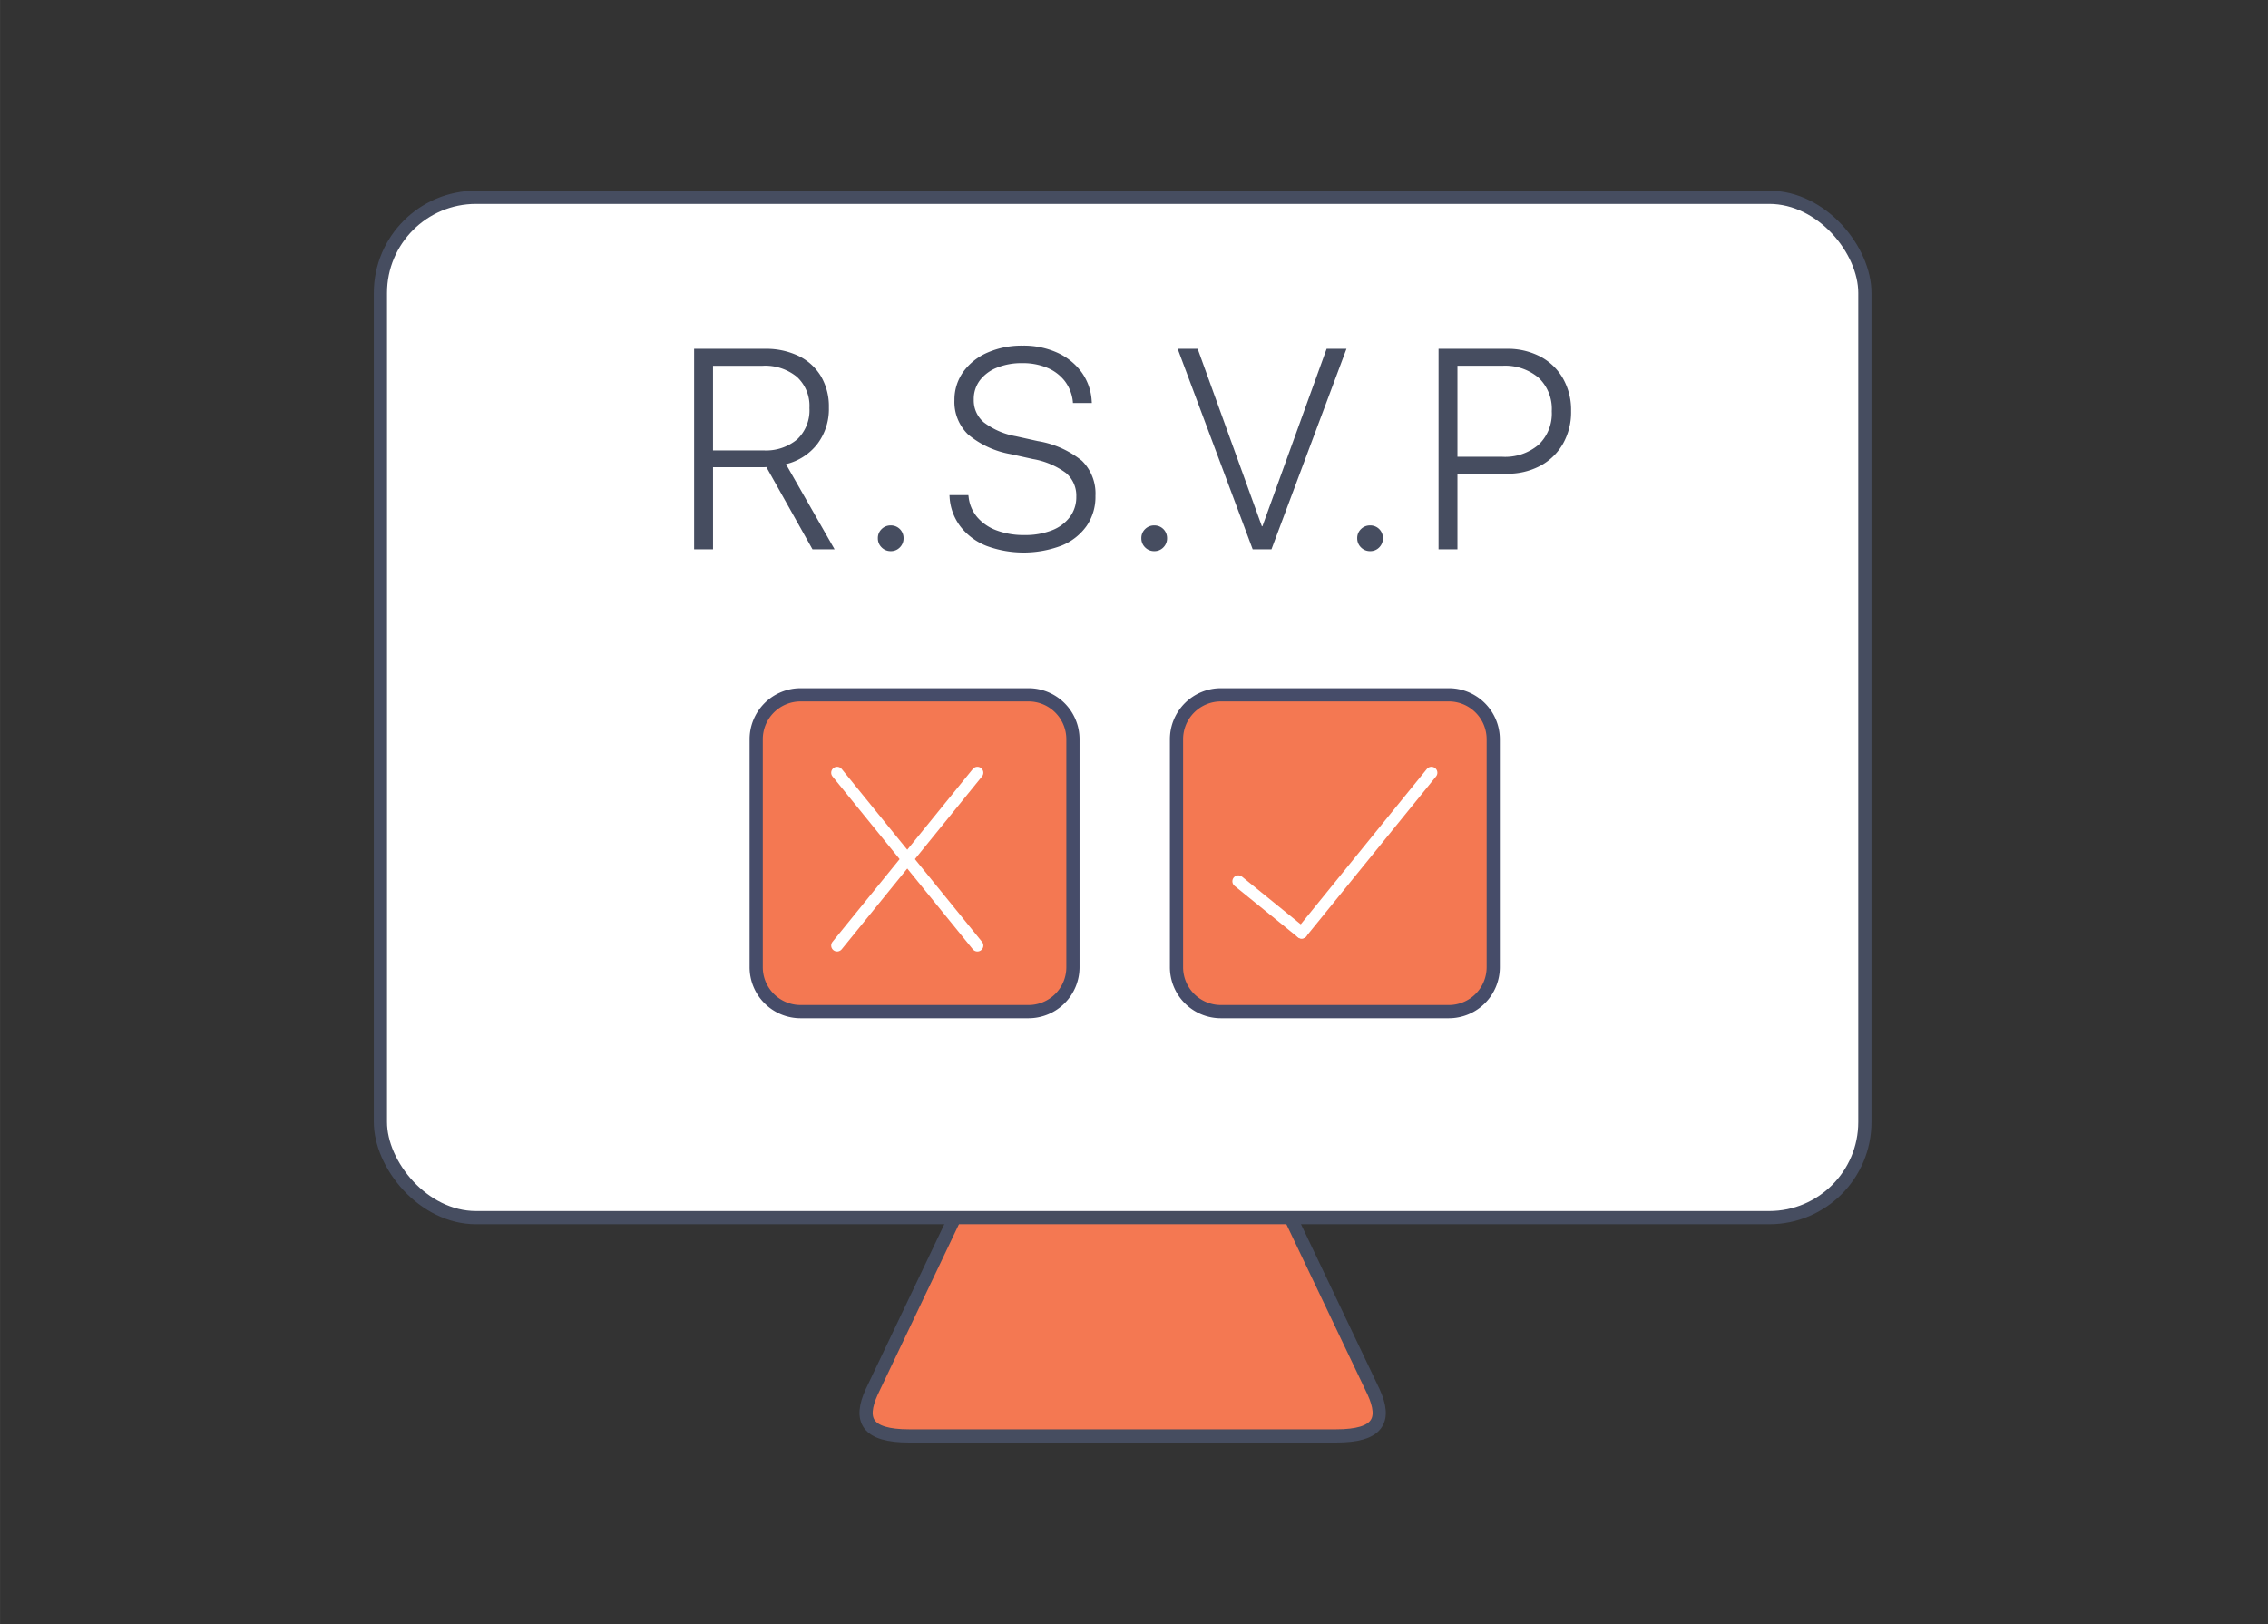 <svg height="1.708in" viewBox="0 0 171.75 123" width="2.385in" xmlns="http://www.w3.org/2000/svg"><rect x="0" y="0" width="171.75" height="123" fill="#333333" stroke="none"/><path d="m97.73 92.202 6.285 13.194c.971 2.131.403 3.339-2.83 3.339h-32.339c-3.233 0-3.801-1.209-2.83-3.339l6.285-13.194" fill="#f47852"/><rect fill="#fff" height="77.261" rx="7.24" stroke="#464d60" stroke-miterlimit="10" width="112.416" x="28.807" y="14.942"/><g fill="#464d60"><path d="m52.564 26.415h5.355a5.67 5.67 0 0 1 2.572.547 4.01 4.01 0 0 1 1.684 1.542 4.499 4.499 0 0 1 .594 2.352v.021a4.374 4.374 0 0 1 -.868 2.735 4.265 4.265 0 0 1 -2.383 1.536l3.683 6.449h-1.673l-3.493-6.229a.905.905 0 0 1 -.152.011h-3.888v6.218h-1.431zm5.239 7.691a3.673 3.673 0 0 0 2.572-.842 3.032 3.032 0 0 0 .921-2.357v-.021a2.977 2.977 0 0 0 -.947-2.346 3.789 3.789 0 0 0 -2.609-.841h-3.746v6.407z"/><path d="m66.761 41.449a.945.945 0 0 1 -.284-.694.929.929 0 0 1 .284-.689.956.956 0 0 1 .695-.279.952.952 0 0 1 .968.968.954.954 0 0 1 -.279.694.927.927 0 0 1 -.689.284.945.945 0 0 1 -.695-.284z"/><path d="m74.671 41.323a4.65 4.65 0 0 1 -1.946-1.462 4.08 4.08 0 0 1 -.815-2.22l-.01-.147h1.431l.021.147a2.822 2.822 0 0 0 .652 1.521 3.53 3.53 0 0 0 1.462 1 5.863 5.863 0 0 0 2.115.353 5.538 5.538 0 0 0 2.067-.353 3.087 3.087 0 0 0 1.368-1.01 2.493 2.493 0 0 0 .489-1.531v-.01a2.246 2.246 0 0 0 -.768-1.783 5.902 5.902 0 0 0 -2.525-1.068l-1.663-.369a6.9 6.9 0 0 1 -3.235-1.488 3.423 3.423 0 0 1 -1.037-2.604v-.011a3.63 3.63 0 0 1 .673-2.136 4.428 4.428 0 0 1 1.831-1.452 6.42 6.42 0 0 1 2.662-.526 6.168 6.168 0 0 1 2.62.531 4.65 4.65 0 0 1 1.836 1.473 4.102 4.102 0 0 1 .773 2.194l.011.147h-1.431l-.011-.137a3.097 3.097 0 0 0 -.615-1.536 3.279 3.279 0 0 0 -1.32-.994 4.767 4.767 0 0 0 -1.894-.353 4.964 4.964 0 0 0 -1.925.347 2.998 2.998 0 0 0 -1.289.963 2.341 2.341 0 0 0 -.458 1.436v.021a2.175 2.175 0 0 0 .768 1.72 5.622 5.622 0 0 0 2.42 1.047l1.662.368a7.156 7.156 0 0 1 3.346 1.494 3.479 3.479 0 0 1 1.02 2.651v.011a3.877 3.877 0 0 1 -.668 2.267 4.296 4.296 0 0 1 -1.894 1.489 8.12 8.12 0 0 1 -5.724.011z"/><path d="m86.716 41.449a.945.945 0 0 1 -.284-.694.929.929 0 0 1 .284-.689.956.956 0 0 1 .695-.279.952.952 0 0 1 .968.968.954.954 0 0 1 -.279.694.927.927 0 0 1 -.689.284.945.945 0 0 1 -.695-.284z"/><path d="m89.182 26.415h1.515l4.861 13.435h.042l4.861-13.435h1.504l-5.681 15.182h-1.42z"/><path d="m103.063 41.449a.945.945 0 0 1 -.284-.694.929.929 0 0 1 .284-.689.956.956 0 0 1 .695-.279.952.952 0 0 1 .968.968.954.954 0 0 1 -.279.694.927.927 0 0 1 -.689.284.945.945 0 0 1 -.695-.284z"/><path d="m108.938 26.415h1.431v15.182h-1.431zm.715 8.175h4.114a3.907 3.907 0 0 0 2.751-.916 3.26 3.26 0 0 0 .994-2.525v-.021a3.245 3.245 0 0 0 -.994-2.52 3.922 3.922 0 0 0 -2.751-.91h-4.114v-1.284h4.44a5.33 5.33 0 0 1 2.546.584 4.278 4.278 0 0 1 1.715 1.646 4.81 4.81 0 0 1 .621 2.472v.021a4.838 4.838 0 0 1 -.621 2.478 4.339 4.339 0 0 1 -1.715 1.662 5.249 5.249 0 0 1 -2.546.595h-4.44z"/></g><path d="m97.73 92.202 6.285 13.194c.971 2.131.403 3.339-2.83 3.339h-32.339c-3.233 0-3.801-1.209-2.83-3.339l6.285-13.194" fill="none" stroke="#464d60" stroke-miterlimit="10"/><path d="m109.716 52.615h-17.259a3.364 3.364 0 0 0 -3.364 3.365v17.259a3.364 3.364 0 0 0 3.364 3.365h17.259a3.365 3.365 0 0 0 3.364-3.365v-17.259a3.365 3.365 0 0 0 -3.364-3.365z" fill="#f47852"/><path d="m77.698 52.615h-17.259a3.364 3.364 0 0 0 -3.364 3.365v17.259a3.364 3.364 0 0 0 3.364 3.365h17.259a3.365 3.365 0 0 0 3.364-3.365v-17.259a3.365 3.365 0 0 0 -3.364-3.365z" fill="#f47852"/><g fill="none" stroke-miterlimit="10"><path d="m109.716 52.615h-17.259a3.364 3.364 0 0 0 -3.364 3.365v17.259a3.364 3.364 0 0 0 3.364 3.365h17.259a3.365 3.365 0 0 0 3.364-3.365v-17.259a3.365 3.365 0 0 0 -3.364-3.365z" stroke="#464c69"/><path d="m77.887 52.615h-17.259a3.364 3.364 0 0 0 -3.364 3.365v17.259a3.364 3.364 0 0 0 3.364 3.365h17.259a3.365 3.365 0 0 0 3.364-3.365v-17.259a3.365 3.365 0 0 0 -3.364-3.365z" stroke="#464c69"/><g stroke="#fff" stroke-linecap="round" stroke-width=".898"><path d="m93.774 66.735 4.794 3.891"/><path d="m108.4 58.512-9.831 12.112"/><path d="m74.017 58.512-10.625 13.09"/><path d="m63.392 58.512 10.625 13.09"/></g></g></svg>